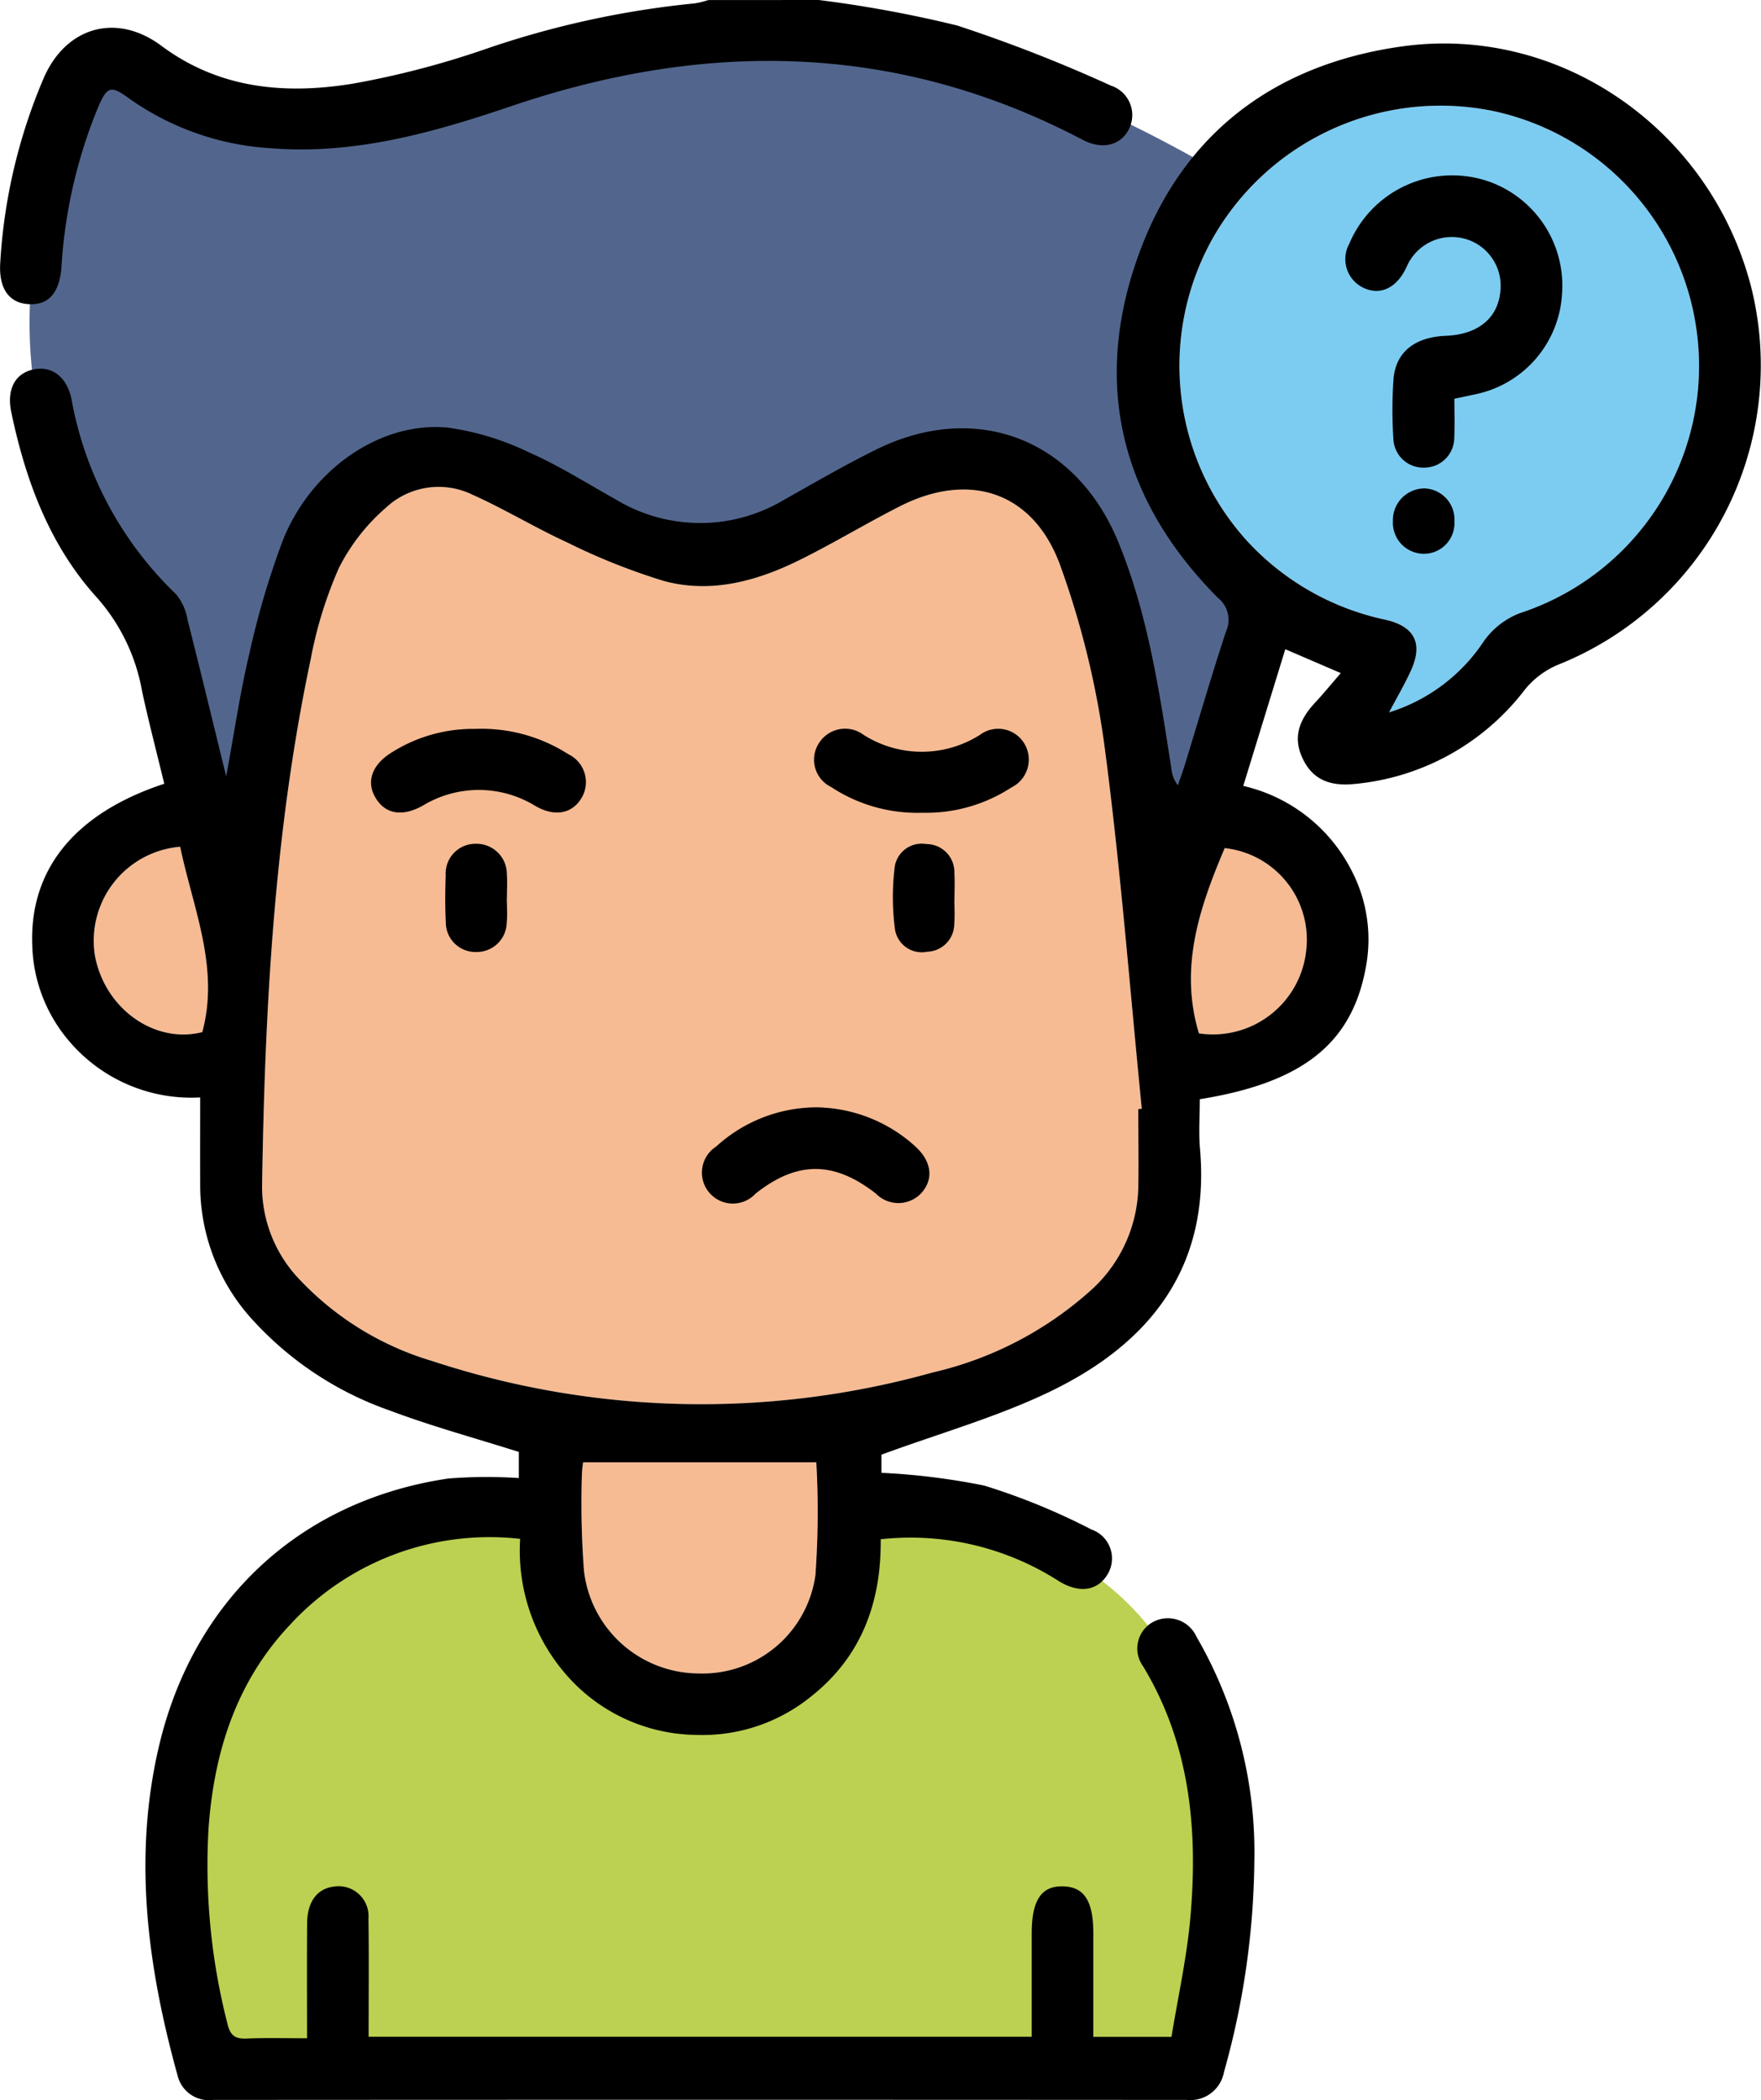<svg xmlns="http://www.w3.org/2000/svg" width="124.374" height="148.255" viewBox="0 0 124.374 148.255">
  <g id="Grupo_13546" data-name="Grupo 13546" transform="translate(-1914.311 72.583)">
    <path id="Trazado_20461" data-name="Trazado 20461" d="M1934.74-4.777l-5.807-21.191s-17.119-12.244-4.714-39.557a33.606,33.606,0,0,0,16.8,4.709c9.608,0,26.685-17.829,63.1,3.554,0,0-14.442,14.654,3.139,30.665l-7.535,21.819s-2.354-32.65-12.558-32.65-10.476,6.882-19.978,6.882-13.54-7.039-18.951-7.039S1936.781-31.463,1934.74-4.777Z" transform="translate(-3.31 -2.943)" fill="#52668d"/>
    <path id="Trazado_20462" data-name="Trazado 20462" d="M1972.354,203.342s-34.112-3.291-23.377,39.486h69.617s12.122-39.544-23.9-39.544c0,0,.741,13.567-10.974,13.567S1972.354,203.342,1972.354,203.342Z" transform="translate(-19.975 -169.159)" fill="#bcd151"/>
    <path id="Trazado_20463" data-name="Trazado 20463" d="M2024.03,60.224l.248-.033c-.85-8.534-1.506-17.094-2.632-25.591a61.606,61.606,0,0,0-3.115-12.723c-1.89-5.24-6.428-6.715-11.361-4.2-2.359,1.2-4.632,2.577-7,3.753-3.042,1.508-6.288,2.419-9.649,1.507a44.879,44.879,0,0,1-6.809-2.712c-2.272-1.041-4.42-2.354-6.7-3.375a5.45,5.45,0,0,0-6.1.9,13.992,13.992,0,0,0-3.33,4.254,29.319,29.319,0,0,0-2,6.462c-2.6,12.273-3.236,24.738-3.436,37.236a9.512,9.512,0,0,0,2.753,6.657,21.094,21.094,0,0,0,9.286,5.654,60.724,60.724,0,0,0,35.329.8,25.124,25.124,0,0,0,10.958-5.616,10.108,10.108,0,0,0,3.556-7.337C2024.065,63.987,2024.03,62.105,2024.03,60.224Z" transform="translate(-29.328 -54.505)" fill="#f6bb93"/>
    <path id="Trazado_20464" data-name="Trazado 20464" d="M2020.615,194.3a7.176,7.176,0,0,0-.089.893,63.341,63.341,0,0,0,.148,6.776,8.187,8.187,0,0,0,8.059,7.238,8.052,8.052,0,0,0,8.286-6.944,61.837,61.837,0,0,0,.064-7.962Z" transform="translate(-65.12 -163.649)" fill="#f6bb93"/>
    <path id="Trazado_20465" data-name="Trazado 20465" d="M2132.326,95.289a6.624,6.624,0,0,0,7.579-5.879,6.5,6.5,0,0,0-5.757-7.2C2132.37,86.4,2130.92,90.631,2132.326,95.289Z" transform="translate(-133.338 -94.919)" fill="#f6bb93"/>
    <path id="Trazado_20466" data-name="Trazado 20466" d="M1937.5,81.961a6.656,6.656,0,0,0-6.021,7.676c.694,3.766,4.226,6.261,7.583,5.41C1940.286,90.484,1938.408,86.334,1937.5,81.961Z" transform="translate(-10.46 -94.765)" fill="#f6bb93"/>
    <path id="Trazado_20467" data-name="Trazado 20467" d="M2144.478-10.431A12.447,12.447,0,0,0,2151.2-15.5a5.581,5.581,0,0,1,2.512-1.934,18.353,18.353,0,0,0,12.5-19.855,18.376,18.376,0,0,0-14.312-15.58,18.506,18.506,0,0,0-19.857,8.938,18.4,18.4,0,0,0,2.391,21.381,18.473,18.473,0,0,0,9.759,5.574c2.1.468,2.71,1.677,1.825,3.613C2145.574-12.4,2145.035-11.487,2144.478-10.431Z" transform="translate(-132.059 -11.862)" fill="#7cccf2"/>
    <g id="Grupo_13545" data-name="Grupo 13545" transform="translate(1914.311 -72.583)">
      <path id="Trazado_20468" data-name="Trazado 20468" d="M1972.139-72.583a86.46,86.46,0,0,1,9.771,1.8,105.082,105.082,0,0,1,10.864,4.246,2.188,2.188,0,0,1,1.263,3.081c-.574,1.136-1.882,1.468-3.254.747-13.093-6.88-26.591-7.047-40.351-2.384-5.558,1.884-11.143,3.463-17.1,2.968a19.272,19.272,0,0,1-9.947-3.539c-1.23-.892-1.51-.817-2.111.575a34.969,34.969,0,0,0-2.621,11.356c-.14,1.861-.942,2.725-2.358,2.621-1.4-.1-2.093-1.172-1.964-2.971a38.891,38.891,0,0,1,3.079-13.017c1.586-3.605,5.141-4.6,8.3-2.249,4.094,3.049,8.748,3.449,13.52,2.673a62,62,0,0,0,9.21-2.388,64.956,64.956,0,0,1,14.925-3.279,6.168,6.168,0,0,0,.966-.235Z" transform="translate(-1914.311 72.583)"/>
      <path id="Trazado_20469" data-name="Trazado 20469" d="M1937.114,76.18c0-2.824-.016-5.47.006-8.116.013-1.558.732-2.475,1.951-2.6a2.115,2.115,0,0,1,2.381,2.271c.039,2.743.011,5.487.011,8.34h46.831c0-2.418,0-4.858,0-7.3,0-2.34.687-3.365,2.223-3.32,1.489.044,2.127,1.033,2.129,3.3,0,2.408,0,4.815,0,7.325h5.522c.453-2.8,1.1-5.661,1.346-8.559.522-6.151-.053-12.14-3.351-17.6a2.132,2.132,0,0,1,.711-3.134,2.218,2.218,0,0,1,3.057,1.041,30.357,30.357,0,0,1,4.088,15.9,56.768,56.768,0,0,1-2.144,14.839,2.413,2.413,0,0,1-2.633,1.966q-34.379-.021-68.76,0a2.274,2.274,0,0,1-2.51-1.718c-2.109-7.616-3.154-15.3-1.342-23.14,2.407-10.409,9.966-17.454,20.457-19.011a34.841,34.841,0,0,1,4.985-.033V34.788c-3.105-.985-6.172-1.815-9.131-2.931a23.608,23.608,0,0,1-9.967-6.724,14.079,14.079,0,0,1-3.406-9.306c-.008-1.97,0-3.941,0-6.066a11.323,11.323,0,0,1-9.407-4.158,10.817,10.817,0,0,1-2.452-6.519c-.231-5.393,2.985-9.384,9.321-11.468-.523-2.165-1.092-4.338-1.567-6.532a13.479,13.479,0,0,0-3.179-6.6c-3.341-3.671-5.049-8.271-6.058-13.1-.333-1.6.258-2.7,1.49-3,1.31-.32,2.415.445,2.76,2.065a25.288,25.288,0,0,0,7.39,13.789,3.775,3.775,0,0,1,.809,1.8c.9,3.544,1.757,7.1,2.729,11.061.582-3.151.98-5.921,1.627-8.631a58.485,58.485,0,0,1,2.368-8.02c2-5.032,6.891-8.419,11.628-7.978a19.221,19.221,0,0,1,5.752,1.746c2.11.926,4.077,2.178,6.1,3.305a11.524,11.524,0,0,0,11.976.019c2.143-1.2,4.271-2.443,6.474-3.527,7.034-3.458,14.09-.748,17.085,6.543,2.107,5.129,2.9,10.575,3.748,16a2.291,2.291,0,0,0,.455,1.169c.167-.489.347-.974.5-1.467.961-3.131,1.875-6.277,2.9-9.388a1.98,1.98,0,0,0-.562-2.371c-6.659-6.689-8.834-14.672-5.824-23.616,2.99-8.883,9.528-14.006,18.775-15.315,11.224-1.589,21.881,5.887,24.719,17.049A22.766,22.766,0,0,1,2025.4-20.758a6.018,6.018,0,0,0-2.308,1.771,17.107,17.107,0,0,1-12.077,6.625c-1.828.169-2.943-.439-3.589-1.816s-.356-2.6.886-3.935c.588-.631,1.135-1.3,1.813-2.083l-3.92-1.686-2.968,9.65a11.47,11.47,0,0,1,7.653,5.983,10.51,10.51,0,0,1,1.066,6.46c-.892,5.62-4.353,8.478-11.788,9.676,0,1.147-.088,2.336.014,3.509.732,8.4-3.568,13.772-10.671,17.169-3.709,1.774-7.724,2.908-11.827,4.415v1.282a48.043,48.043,0,0,1,7.254.9,45.883,45.883,0,0,1,7.573,3.1,2.164,2.164,0,0,1,1.1,3.234c-.716,1.115-2,1.287-3.429.394a19.4,19.4,0,0,0-12.55-2.939c.04,4.45-1.352,8.267-4.893,11.08a12.187,12.187,0,0,1-8.193,2.732,12.355,12.355,0,0,1-9.16-4.287,13.321,13.321,0,0,1-3.22-9.552,19.147,19.147,0,0,0-16.289,6.105c-3.739,3.97-5.309,8.887-5.711,14.209a44.931,44.931,0,0,0,1.326,13.914c.2.85.555,1.082,1.363,1.049C1934.192,76.14,1935.539,76.18,1937.114,76.18Zm58.707-65.593.248-.033c-.85-8.534-1.506-17.094-2.632-25.591a61.614,61.614,0,0,0-3.115-12.723c-1.89-5.24-6.428-6.715-11.361-4.2-2.359,1.2-4.632,2.577-7,3.753-3.042,1.508-6.288,2.419-9.649,1.507a44.875,44.875,0,0,1-6.809-2.712c-2.272-1.041-4.42-2.354-6.7-3.375a5.45,5.45,0,0,0-6.1.9,13.99,13.99,0,0,0-3.33,4.254,29.319,29.319,0,0,0-2,6.462c-2.6,12.273-3.236,24.738-3.436,37.236a9.513,9.513,0,0,0,2.753,6.657,21.1,21.1,0,0,0,9.287,5.654,60.724,60.724,0,0,0,35.329.8,25.123,25.123,0,0,0,10.958-5.616,10.107,10.107,0,0,0,3.556-7.337C1995.855,14.35,1995.821,12.468,1995.821,10.587Zm17.717-28.012a12.446,12.446,0,0,0,6.718-5.069,5.581,5.581,0,0,1,2.512-1.934,18.354,18.354,0,0,0,12.5-19.855,18.376,18.376,0,0,0-14.312-15.58,18.506,18.506,0,0,0-19.857,8.938,18.4,18.4,0,0,0,2.391,21.381,18.474,18.474,0,0,0,9.759,5.574c2.1.468,2.71,1.677,1.825,3.613C2014.633-19.4,2014.095-18.481,2013.537-17.425Zm-56.924,52.942a7.151,7.151,0,0,0-.089.893,63.309,63.309,0,0,0,.149,6.776,8.187,8.187,0,0,0,8.059,7.238,8.052,8.052,0,0,0,8.286-6.944,61.837,61.837,0,0,0,.064-7.962Zm43.492-30.279a6.624,6.624,0,0,0,7.578-5.879,6.5,6.5,0,0,0-5.757-7.2C2000.15-3.655,1998.7.579,2000.106,5.238ZM1928.154-7.936a6.656,6.656,0,0,0-6.021,7.676c.694,3.766,4.226,6.261,7.583,5.41C1930.944.587,1929.066-3.563,1928.154-7.936Z" transform="translate(-1915.429 67.715)"/>
      <path id="Trazado_20470" data-name="Trazado 20470" d="M2050.591,129.516a10.585,10.585,0,0,1,6.986,2.752c1.166,1.062,1.321,2.3.444,3.29a2.218,2.218,0,0,1-3.22.047c-2.97-2.314-5.568-2.315-8.494,0a2.185,2.185,0,1,1-2.792-3.316A10.566,10.566,0,0,1,2050.591,129.516Z" transform="translate(-1992.94 -51.342)"/>
      <path id="Trazado_20471" data-name="Trazado 20471" d="M1989.424,60.443a11.348,11.348,0,0,1,6.558,1.782,2.186,2.186,0,0,1,.954,3.075c-.669,1.14-1.9,1.369-3.262.59a7.627,7.627,0,0,0-7.961-.03c-1.412.786-2.588.622-3.293-.481-.736-1.149-.337-2.383,1.084-3.265A10.762,10.762,0,0,1,1989.424,60.443Z" transform="translate(-1955.852 -8.985)"/>
      <path id="Trazado_20472" data-name="Trazado 20472" d="M2070.563,66.377a11.05,11.05,0,0,1-6.429-1.817,2.144,2.144,0,0,1-.864-3.094,2.182,2.182,0,0,1,3.164-.582,7.672,7.672,0,0,0,8.21-.006,2.153,2.153,0,0,1,3.146.634,2.194,2.194,0,0,1-.932,3.084A11.038,11.038,0,0,1,2070.563,66.377Z" transform="translate(-2005.433 -8.999)"/>
      <path id="Trazado_20473" data-name="Trazado 20473" d="M2081.68,85.36c0,.575.042,1.154-.009,1.724a1.97,1.97,0,0,1-1.91,1.97,1.913,1.913,0,0,1-2.29-1.688,17.287,17.287,0,0,1-.021-4.151,1.921,1.921,0,0,1,2.237-1.762,1.979,1.979,0,0,1,1.992,2.039c.043.62.007,1.246.007,1.869Z" transform="translate(-2014.275 -21.865)"/>
      <path id="Trazado_20474" data-name="Trazado 20474" d="M1999.961,85.17c0,.623.051,1.251-.01,1.868a2.117,2.117,0,0,1-2.2,2.019,2.091,2.091,0,0,1-2.1-2.1c-.055-1.1-.046-2.206-.007-3.307a2.1,2.1,0,0,1,2.119-2.232,2.143,2.143,0,0,1,2.2,2.17c.039.525.006,1.054.006,1.581Z" transform="translate(-1964.165 -21.849)"/>
      <path id="Trazado_20475" data-name="Trazado 20475" d="M2167.71-24.811c0,1,.036,1.864-.009,2.727a2.119,2.119,0,0,1-2.1,2.137,2.113,2.113,0,0,1-2.2-2.044,31.261,31.261,0,0,1,.009-4.194c.149-1.922,1.5-2.98,3.7-3.069,2.26-.092,3.666-1.236,3.846-3.13a3.446,3.446,0,0,0-2.261-3.643,3.472,3.472,0,0,0-4.148,1.491c-.126.2-.211.433-.324.646-.706,1.325-1.814,1.788-2.956,1.238a2.238,2.238,0,0,1-.988-3.084,7.891,7.891,0,0,1,9.954-4.378,7.8,7.8,0,0,1,5.076,7.944,7.678,7.678,0,0,1-6.067,7.033C2168.772-25.034,2168.3-24.937,2167.71-24.811Z" transform="translate(-2064.991 52.961)"/>
      <path id="Trazado_20476" data-name="Trazado 20476" d="M2172.984,18.88a2.158,2.158,0,0,1-2.247,2.288,2.191,2.191,0,0,1-2.095-2.307,2.235,2.235,0,0,1,2.266-2.305A2.194,2.194,0,0,1,2172.984,18.88Z" transform="translate(-2070.264 17.925)"/>
    </g>
  </g>
</svg>
